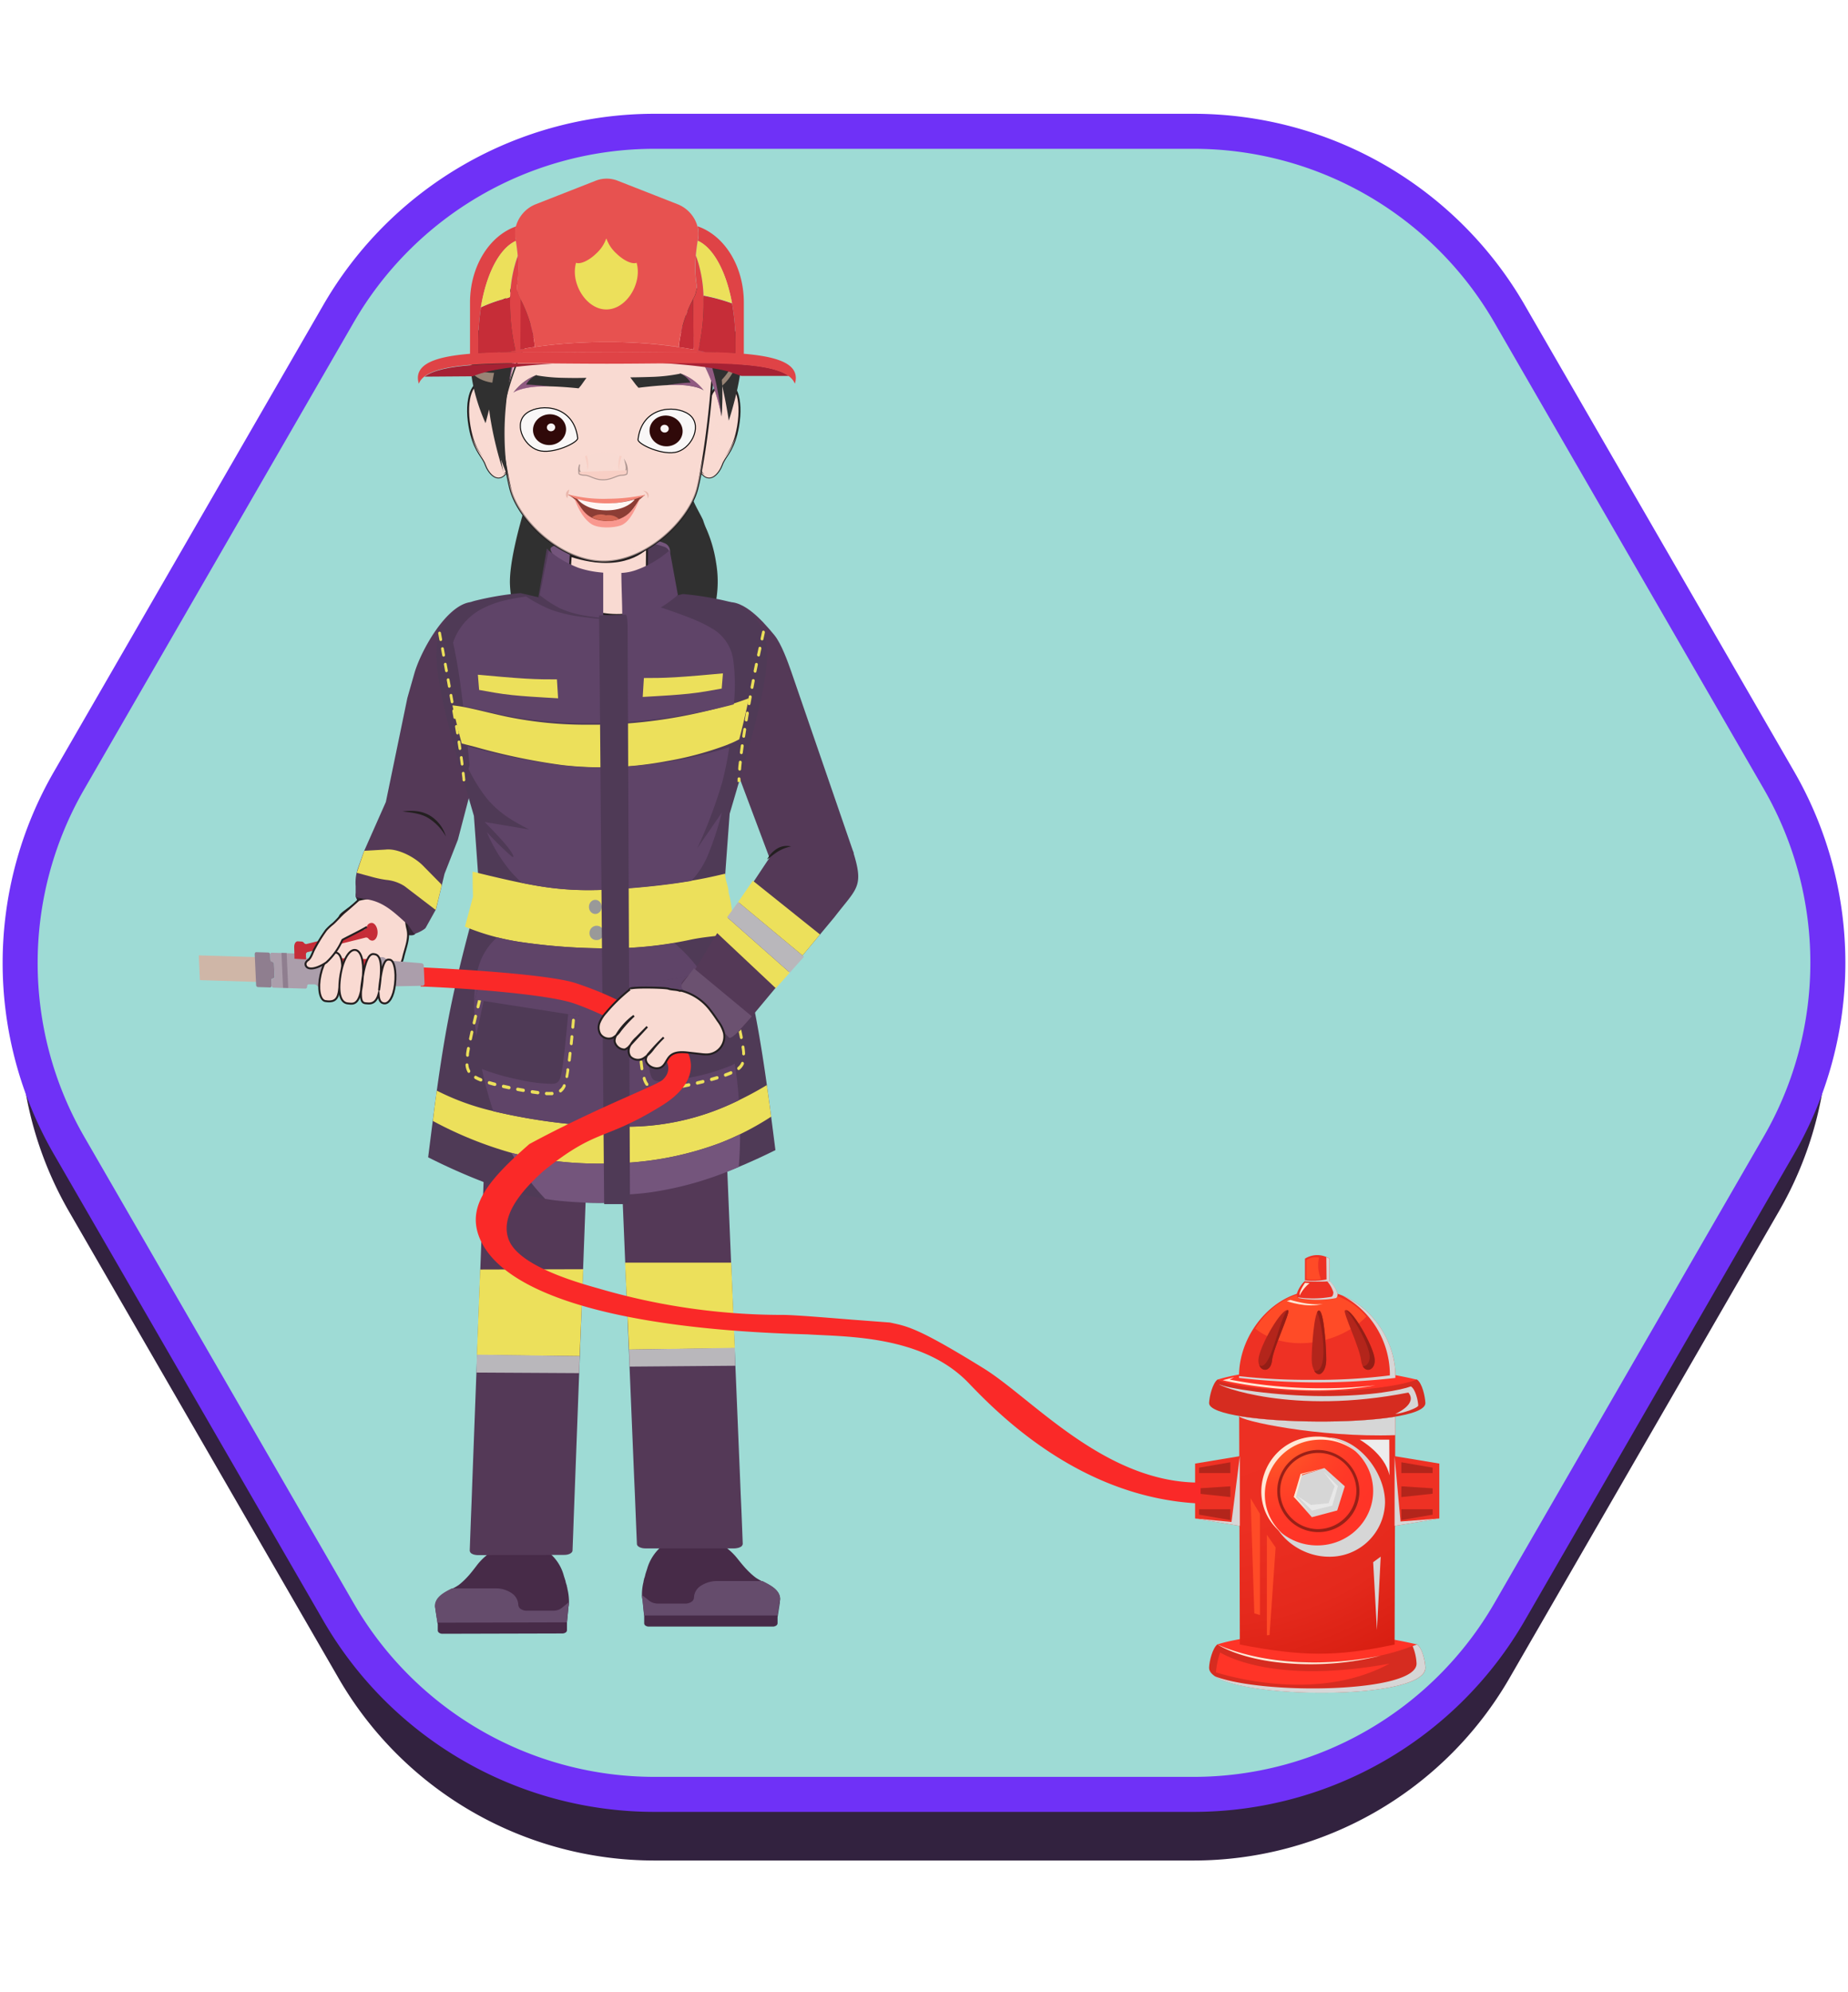 <svg xmlns="http://www.w3.org/2000/svg" xmlns:xlink="http://www.w3.org/1999/xlink" width="475" height="512" viewBox="0 0 475 512">
  <defs>
    <style>
      .cls-1 {
        isolation: isolate;
      }

      .cls-2 {
        fill: #32223f;
      }

      .cls-3 {
        fill: #9edbd5;
        stroke: #6f31f7;
        stroke-width: 9px;
      }

      .cls-10, .cls-26, .cls-3, .cls-32 {
        stroke-miterlimit: 10;
      }

      .cls-4 {
        fill: #472b48;
      }

      .cls-5 {
        fill: #654c6c;
      }

      .cls-6 {
        fill: #543957;
      }

      .cls-14, .cls-7 {
        fill: #ece05b;
      }

      .cls-8 {
        fill: #b9b7bb;
      }

      .cls-9 {
        fill: #362538;
      }

      .cls-10, .cls-21, .cls-22 {
        fill: #f9dad2;
      }

      .cls-10, .cls-26 {
        stroke: #231f20;
      }

      .cls-10 {
        stroke-width: 0.5px;
      }

      .cls-11, .cls-12 {
        fill: #303030;
      }

      .cls-12, .cls-23 {
        mix-blend-mode: soft-light;
      }

      .cls-13, .cls-19 {
        fill: #4f3a56;
      }

      .cls-13, .cls-14, .cls-15, .cls-16, .cls-18 {
        fill-rule: evenodd;
      }

      .cls-15 {
        fill: #74557c;
      }

      .cls-16, .cls-20 {
        fill: #5f4468;
      }

      .cls-17, .cls-18 {
        fill: #999;
      }

      .cls-21, .cls-24, .cls-25, .cls-26, .cls-27, .cls-43, .cls-51, .cls-53 {
        mix-blend-mode: multiply;
      }

      .cls-21, .cls-24, .cls-25, .cls-26, .cls-27 {
        opacity: 0.6;
      }

      .cls-23 {
        fill: #ffd9bb;
        opacity: 0.5;
      }

      .cls-24 {
        fill: #d177b8;
      }

      .cls-26, .cls-27 {
        fill: #f4baae;
      }

      .cls-26, .cls-32 {
        stroke-width: 0.25px;
      }

      .cls-28 {
        fill: #df4346;
      }

      .cls-29 {
        fill: #c62d38;
      }

      .cls-30 {
        fill: #e75250;
      }

      .cls-31 {
        fill: #a62134;
      }

      .cls-32 {
        fill: #f9f7f7;
        stroke: #000;
      }

      .cls-33 {
        fill: #300909;
      }

      .cls-34 {
        fill: #f9f4f4;
      }

      .cls-35 {
        fill: #8c3d35;
      }

      .cls-36 {
        fill: #f9988f;
      }

      .cls-37 {
        fill: #f58778;
      }

      .cls-38 {
        fill: #fff7f4;
      }

      .cls-39 {
        fill: #d26653;
      }

      .cls-40 {
        fill: #eab8ad;
      }

      .cls-41 {
        fill: #ff3427;
      }

      .cls-42 {
        fill: #d62c20;
      }

      .cls-43 {
        fill: #d6d6d6;
      }

      .cls-44 {
        fill: url(#radial-gradient);
      }

      .cls-45 {
        fill: #ee3124;
      }

      .cls-46 {
        fill: url(#radial-gradient-2);
      }

      .cls-47 {
        fill: #ffe8d6;
        mix-blend-mode: screen;
      }

      .cls-48 {
        fill: #ff4b27;
      }

      .cls-49 {
        fill: #b3251b;
      }

      .cls-50 {
        fill: #941e16;
      }

      .cls-51 {
        fill: #ededed;
      }

      .cls-52 {
        fill: #992017;
      }

      .cls-53 {
        fill: #e8e8e8;
      }

      .cls-54 {
        fill: #fa2928;
      }

      .cls-55 {
        fill: #6b5170;
      }

      .cls-56 {
        fill: #231f20;
      }

      .cls-57 {
        fill: none;
      }

      .cls-58 {
        fill: #cfb6a7;
      }

      .cls-59 {
        fill: #8f7e8f;
      }

      .cls-60 {
        fill: #ab9eab;
      }
    </style>
    <radialGradient id="radial-gradient" cx="-475.71" cy="322.32" r="62.17" gradientTransform="translate(1174.68 -227.75) scale(1.82 1.77)" gradientUnits="userSpaceOnUse">
      <stop offset="0" stop-color="#ee3124"/>
      <stop offset="0.46" stop-color="#ec2f22"/>
      <stop offset="0.68" stop-color="#e4291c"/>
      <stop offset="0.85" stop-color="#d71e11"/>
      <stop offset="0.99" stop-color="#c50e01"/>
      <stop offset="1" stop-color="#c40d00"/>
    </radialGradient>
    <radialGradient id="radial-gradient-2" cx="-465.56" cy="336.96" r="16.26" gradientTransform="translate(1174.68 -227.75) scale(1.82 1.77)" gradientUnits="userSpaceOnUse">
      <stop offset="0" stop-color="#ff6726"/>
      <stop offset="0.14" stop-color="#ff5a26"/>
      <stop offset="0.44" stop-color="#ff4527"/>
      <stop offset="0.73" stop-color="#ff3827"/>
      <stop offset="1" stop-color="#ff3427"/>
    </radialGradient>
  </defs>
  <g class="cls-1">
    <g id="Layer_1" data-name="Layer 1">
      <g>
        <g>
          <path class="cls-2" d="M306.76,50.75H168.24A93.78,93.78,0,0,0,87,97.65l-69.26,120a93.79,93.79,0,0,0,0,93.78L87,431.35a93.78,93.78,0,0,0,81.22,46.9H306.76A93.78,93.78,0,0,0,388,431.35l69.26-120a93.79,93.79,0,0,0,0-93.78L388,97.65A93.78,93.78,0,0,0,306.76,50.75Z"/>
          <path class="cls-3" d="M306.76,33.75H168.24A93.78,93.78,0,0,0,87,80.65l-69.26,120a93.79,93.79,0,0,0,0,93.78L87,414.35a93.78,93.78,0,0,0,81.22,46.9H306.76A93.78,93.78,0,0,0,388,414.35l69.26-120a93.79,93.79,0,0,0,0-93.78L388,80.65A93.78,93.78,0,0,0,306.76,33.75Z"/>
        </g>
        <g>
          <g>
            <g id="leg1">
              <g>
                <path class="cls-4" d="M146.25,411.68v0h0a14.33,14.33,0,0,0-.42-3.33s0-.06,0-.1l-.15-.59c0-.11,0-.2-.08-.3a3.37,3.37,0,0,0-.1-.34l-.12-.42,0-.1c-.07-.25-.15-.49-.22-.71s-.07-.23-.11-.33l-.13-.43a11.5,11.5,0,0,0-11-8.53h-.23a15.07,15.07,0,0,0-11.22,6c-.65.86-1.31,1.7-2,2.5a2.73,2.73,0,0,0-.23.25c-.27.29-.54.58-.82.85l-.31.3c-.34.32-.7.63-1.07.92l-.08.07a12,12,0,0,1-1.73,1l-.09.05c-1.8.9-4.29,2.14-4.28,4.5a3.09,3.09,0,0,0,.09.62v0c0,.1,0,.21,0,.31l.51,3.31.06.38v1.55a.76.76,0,0,0,.36.61,1.44,1.44,0,0,0,.85.25l30.83-.08a1.56,1.56,0,0,0,.83-.25.74.74,0,0,0,.34-.6v-1.57l0-.38.39-4h0A8.19,8.19,0,0,0,146.25,411.68Z"/>
                <path class="cls-5" d="M111.78,412.86a3.09,3.09,0,0,0,.09.62l.56,3.64,33.3-.09.39-4a8,8,0,0,0,.12-1.21l-1.86,1.51a3.29,3.29,0,0,1-1,.53,4.09,4.09,0,0,1-1.19.18l-6.8,0a2.68,2.68,0,0,1-1.54-.45,1.41,1.41,0,0,1-.64-1.12,3.72,3.72,0,0,0-1.71-2.95,7.12,7.12,0,0,0-4.13-1.22l-11.24,0-.09.05C114.26,409.26,111.77,410.5,111.78,412.86Z"/>
              </g>
              <path class="cls-6" d="M120.74,398.59a1,1,0,0,0,.59.82,2.42,2.42,0,0,0,.81.27,3.86,3.86,0,0,0,.7.07l22.23-.06c1.14,0,2.06-.5,2.09-1.12l.17-4.48.15-4.24.16-4.25.16-4.24L151.69,278c.06-1.92-1.23-3.73-3.68-5.11a19.49,19.49,0,0,0-9.24-2.19h-.34c-7.22,0-13,3.12-13.15,7.06l-3.9,103.63-.15,4.24-.17,4.25-.16,4.24Z"/>
              <polygon class="cls-7" points="123.42 326.34 122.58 348.3 148.99 348.6 149.91 326.26 123.42 326.34"/>
              <polygon class="cls-8" points="122.58 348.22 122.46 352.82 148.87 352.97 148.99 348.6 122.58 348.22"/>
            </g>
            <path class="cls-9" d="M106.78,240c-.8,1.21-5.1-.22-9.08-2.84s-7-6.39-6.17-7.59,5,.6,9,3.21S107.57,238.77,106.78,240Z"/>
            <g id="leg2">
              <g>
                <path class="cls-4" d="M165,409.92v0h0a13.72,13.72,0,0,1,.41-3.32l0-.1a5.84,5.84,0,0,1,.15-.6c0-.1,0-.2.08-.3s.06-.22.1-.33.08-.29.12-.42l0-.1c.08-.25.16-.49.23-.72s.07-.22.11-.33l.14-.43a11.77,11.77,0,0,1,11.31-8.56H178a15.66,15.66,0,0,1,11.56,5.94c.67.85,1.36,1.69,2.08,2.49l.24.25c.27.29.56.58.85.85l.31.3c.36.32.72.63,1.11.92l.08.07a12.29,12.29,0,0,0,1.78,1l.09.05c1.86.9,4.43,2.14,4.43,4.5a4.41,4.41,0,0,1-.09.62h0a2.91,2.91,0,0,1,0,.31l-.52,3.32-.06.38v1.55a.76.76,0,0,1-.36.61,1.56,1.56,0,0,1-.88.25H166.78a1.51,1.51,0,0,1-.85-.24.73.73,0,0,1-.35-.6v-1.57l0-.38-.41-4h0A8.19,8.19,0,0,1,165,409.92Z"/>
                <path class="cls-5" d="M200.48,411a4.41,4.41,0,0,1-.09.62l-.57,3.64H165.54l-.41-4A6.89,6.89,0,0,1,165,410l1.92,1.51a3.56,3.56,0,0,0,1,.52,4.34,4.34,0,0,0,1.22.18h7a2.77,2.77,0,0,0,1.59-.46,1.37,1.37,0,0,0,.65-1.11,3.71,3.71,0,0,1,1.76-3,7.54,7.54,0,0,1,4.24-1.23H196l.09.05C197.91,407.41,200.48,408.65,200.48,411Z"/>
              </g>
              <path class="cls-6" d="M190.91,396.85a1,1,0,0,1-.62.82,2.46,2.46,0,0,1-.83.27,3.22,3.22,0,0,1-.71.08H165.87c-1.18,0-2.13-.5-2.16-1.12l-.19-4.48-.17-4.24-.17-4.25-.19-4.25L158.7,276.33c-.07-1.92,1.25-3.74,3.77-5.13A20.64,20.64,0,0,1,172,269h.34c7.44,0,13.39,3.08,13.56,7l4.31,103.67.17,4.25.19,4.25.17,4.24Z"/>
              <polygon class="cls-7" points="187.94 324.57 188.87 346.54 161.69 346.92 160.67 324.57 187.94 324.57"/>
              <polygon class="cls-8" points="188.87 346.46 189 351.07 161.81 351.29 161.69 346.92 188.87 346.46"/>
            </g>
            <path class="cls-10" d="M92.08,231.36a15.75,15.75,0,0,1,5.67-.47,10.74,10.74,0,0,1,6.19,3,1.44,1.44,0,0,1,.31.39,1.62,1.62,0,0,1,.08.79,13.12,13.12,0,0,0,.38,3.7c.59,2.32-.41,4.66-1,7a8.77,8.77,0,0,1-.35,1.24c-.44,1.16-2.71,6.54-3.48,7.5-.53.65.35-3.05-.47-3a3.08,3.08,0,0,1-1.2-.16c-2.55-.71-5.38,1.62-7.61.17-.88-.57-2,.27-2-.78,0-.39-1.91.26-1.79-.12.24-.76-4.42-4.28-4.26-5.07.48-2.23.77-2.76,1.1-5,0-.35,3.67-4.63,3.72-5C87.52,234.7,91.94,232.27,92.08,231.36Z"/>
            <path class="cls-6" d="M122.9,195.57c0,.13-.34,1.76-.39,1.89l-4.82,18.4-3.43,8.75-2.18,9.09-2.67,4.8c-.25.43-2.54,1.68-3,1.47l-1.49-2.19c-3.64-3.28-6.5-6.25-11.38-6.7l-2.12-.5,0-2.8a11.18,11.18,0,0,1,.61-4.66l1.45-4.1,5.7-12.87,5.53-26.75,1.82-6.39c1.76-6,8.24-17.46,14.42-18.23Z"/>
            <g>
              <path class="cls-11" d="M185.45,173.11a11.39,11.39,0,0,1-3.17,6,13.4,13.4,0,0,1-1,1,14.71,14.71,0,0,1-2.18,1.62l-8.91-.08h-.7c-11-.09-27.74-.29-30.07-.57a15.61,15.61,0,0,1-1.54-.27,11.54,11.54,0,0,1-1.37-.36c-2.69-.85-5.2-2.48-5.44-5.12-.34-3.6,1.67-6,2.24-10.8s-1.91-7.2-2.23-14.2c-.25-5.6,2.49-15.42,3.6-19.14v0c.28-.92.45-1.46.45-1.46a13.16,13.16,0,0,1,.39-2.27c1.21-1.77,1.24,1.62,2.22,1.85,1.9.46,4.79-.71,8.14-1.13,12.91-1.64,31-5.77,31.88-.85.32,1.76,2.64,5.45,3,6.51h0c.18.58.37,1.08.56,1.56a.08.08,0,0,1,0,0,34.52,34.52,0,0,1,2.73,9.17c1.45,8.4-1.2,13.88-1.68,17.35S186.31,167.64,185.45,173.11Z"/>
              <path class="cls-12" d="M124,209.67l1.23-.58a23.36,23.36,0,0,0,.52,8.48l-2.46,1.13"/>
            </g>
            <path class="cls-6" d="M219.36,220.61c0-1.59-19.3,6-19.85,4.49L182,178.43c-2.83-8-3.64-20.27,3.61-23.28,4.69-1.93,10.05,4,13.41,8.09,1.79,2.16,3.47,6.86,4.36,9.4l16,46.51"/>
            <g>
              <path class="cls-13" d="M187.55,209.17c-.46,6.25-.93,12.5-1.15,15.74s-.22,3.47-.21,3.7c2.84,10.23,5.67,20.47,7.86,31.64s3.72,23.28,5.26,35.39a159.61,159.61,0,0,1-15.68,6.79,85.63,85.63,0,0,1-17,4.14,102.85,102.85,0,0,1-15.3.55q1.38-74.74,2.77-149.5l21.44-4.92a77.48,77.48,0,0,1,11.34,1.84,13.56,13.56,0,0,1,7.46,4.64c2,2.42,3.58,5.94,2.38,14.45S191.54,195.66,187.55,209.17Z"/>
              <path class="cls-13" d="M121.81,209.73c.46,6.34.92,12.68,1.15,16s.22,3.52.21,3.75c-2.84,10.39-5.67,20.77-7.86,32.11s-3.72,23.62-5.26,35.9a156.72,156.72,0,0,0,15.68,6.9,85,85,0,0,0,17,4.2,101.52,101.52,0,0,0,15.3.55q-1.38-75.84-2.77-151.68l-21.45-5a76,76,0,0,0-11.33,1.87A13.52,13.52,0,0,0,115,159c-2,2.46-3.58,6-2.39,14.66S117.81,196,121.81,209.73Z"/>
              <path class="cls-14" d="M121.47,224.06q0,3.21.11,6.42l-2.07,7.72a60.64,60.64,0,0,0,14.08,3.92A154.63,154.63,0,0,0,158,243.77a100.41,100.41,0,0,0,19.36-2.19c5-1.06,8-.82,11.8-2-.89-2.91-1-7.19-1.89-10.11,0-1.7-.91-3.18-.89-4.88-3.56.83-6.17,1.44-11.19,2.19s-11.52,1.43-17.3,1.78a81.17,81.17,0,0,1-16.82-.41C135.15,227.38,128.31,225.72,121.47,224.06Z"/>
              <path class="cls-14" d="M122.16,192a160.28,160.28,0,0,0,22.47,4.68,84.18,84.18,0,0,0,8.89.56H156l-.2-11-2.06.05c-1.27,0-2.53,0-3.8,0a100.63,100.63,0,0,1-19.39-2c-3.23-.67-6.51-1.52-9.44-2.16a40.55,40.55,0,0,0-4.82-.82c.65,3,1.46,6.3,2.38,9.8Z"/>
              <path class="cls-14" d="M155.77,186.26l.19,11a93.42,93.42,0,0,0,15.51-1.63,84.65,84.65,0,0,0,15-4l1.46-.59c.77-.33,1.45-.66,2.08-1,1-3.82,1.83-7.39,2.46-10.55-1.11.42-2.73,1-4.89,1.67-.84.26-1.75.52-2.75.79a129.82,129.82,0,0,1-16.15,3.24A124.8,124.8,0,0,1,155.77,186.26Z"/>
              <path class="cls-14" d="M188.06,283.69a64.33,64.33,0,0,1-25.77,5.91c-1.49,0-3,0-4.63,0l.18,9.45c1.1,0,2.2-.09,3.28-.16A82.86,82.86,0,0,0,185,293.84a72.66,72.66,0,0,0,13.21-6.79c-.36-2.73-.72-5.44-1.1-8.13A87.63,87.63,0,0,1,188.06,283.69Z"/>
              <path class="cls-14" d="M151.67,289.36a148.35,148.35,0,0,1-26.21-4.06,63,63,0,0,1-13.19-4.95c-.36,2.58-.7,5.19-1,7.8a99,99,0,0,0,20.58,8.3,90.73,90.73,0,0,0,19.68,2.63c2.14.07,4.27.06,6.35,0l-.18-9.45C155.72,289.59,153.71,289.5,151.67,289.36Z"/>
              <path class="cls-15" d="M172.19,141.31a2.23,2.23,0,0,0-1.31-1.66,18.23,18.23,0,0,0-5.13-1.27,73.63,73.63,0,0,0-8.69-.8,43.21,43.21,0,0,0-8.68.52,16,16,0,0,0-5,1.71c-.93.54-1.78.74-1.88,1.21s.53,1.23.81,2.07a6.57,6.57,0,0,0,2.21,3,16.11,16.11,0,0,0,6.57,3,30.11,30.11,0,0,0,10,.63,13.59,13.59,0,0,0,6.23-2.5,22.14,22.14,0,0,0,3.11-2.57,8.57,8.57,0,0,0,1.53-1.91A2.09,2.09,0,0,0,172.19,141.31Z"/>
              <path class="cls-13" d="M140.56,141q-1.09,6.21-2.18,12.42a33.43,33.43,0,0,0,6.16,4.68,22.37,22.37,0,0,0,6.32,2c1.82.34,3.13.51,4.44.68q0-6.33.07-12.67a26.41,26.41,0,0,1-6.22-1.4,27.12,27.12,0,0,1-5.58-3.21A28.25,28.25,0,0,1,140.56,141Z"/>
              <path class="cls-13" d="M125.27,253.18c-1.36,6.17-2.73,12.34-3.4,15.88s-.66,4.44,1.47,5.48a52.92,52.92,0,0,0,10,3,40.55,40.55,0,0,0,8.47,1.09c1.76-.05,2.24-.54,2.8-4.37s1.23-11,1.88-18.18Z"/>
              <path class="cls-13" d="M186.05,252.5c1.36,6.17,2.73,12.34,3.4,15.88s.66,4.44-1.47,5.48a52.92,52.92,0,0,1-10,3,40.47,40.47,0,0,1-8.46,1.09c-1.77-.05-2.25-.54-2.81-4.37s-1.23-11-1.88-18.17Z"/>
              <path class="cls-13" d="M164.55,139.25c-2.06-.26-4.55-.51-7.17-.66,2.17,1.34,3.89,2.72,4.56,4.15s.28,3-.59,4.58l.33-.09c2.57-.67,4.33-.88,6.1-1.78a43.14,43.14,0,0,0,4.42-3.09,1,1,0,0,0,0-.17,2.27,2.27,0,0,0-1.55-1.66A25,25,0,0,0,164.55,139.25Z"/>
              <path class="cls-16" d="M154.08,159.09c-1.29-.13-2.68-.27-4.43-.51a36.62,36.62,0,0,1-8-1.85,36.63,36.63,0,0,1-6.42-3.4c-3.59.55-7.18,1.11-10.67,2.83a15.34,15.34,0,0,0-8.1,9c.54,2.54,1.08,5.35,1.59,8.73.34,2.3.67,4.87,1,7.61,3.1.66,6.58,1.55,10,2.25a110.28,110.28,0,0,0,20.54,2.12q2,0,4,0l2.19,0-.49-26.62Z"/>
              <path class="cls-16" d="M144,196.69a174.21,174.21,0,0,1-23.8-4.86c.17,1.6.33,3.21.5,4.83l-.29,1a44,44,0,0,0,4.27,7c3.44,4.42,7.38,6.49,11.32,8.56l-11.43-1.92c2.23,2.29,4.47,4.59,5.9,6.4s2,3.12,1,2.4a80.72,80.72,0,0,1-6.34-6.21A40.48,40.48,0,0,0,131.26,224a34.63,34.63,0,0,0,2.89,2.94c2.41.5,4.75.91,7,1.22a73.36,73.36,0,0,0,11.68.63c1.23,0,2.48-.07,3.76-.14L156,197.27h-2.61A91.47,91.47,0,0,1,144,196.69Z"/>
              <path class="cls-16" d="M156,197.27l.57,31.42,1.37-.08c5.79-.35,12.29-1,17.31-1.78l2.41-.38a21.67,21.67,0,0,0,4.27-6.57,80.79,80.79,0,0,0,3.61-11l-6.3,9.14a121.55,121.55,0,0,0,6.37-16.86,81,81,0,0,0,1.84-9.1,104,104,0,0,1-14.53,3.54A107.82,107.82,0,0,1,156,197.27Z"/>
              <path class="cls-16" d="M155.77,185.83c4.75-.14,9.49-.51,14.09-1.1a148.65,148.65,0,0,0,17.62-3.37l1.13-.3a46.63,46.63,0,0,0-.2-11.77,11,11,0,0,0-5.69-7.9c-3.29-2-8.21-3.67-13.12-5.35a22.37,22.37,0,0,1-2.2.94,35,35,0,0,1-7.82,1.62c-1.7.19-3,.29-4.29.38v.23Z"/>
              <g id="neck">
                <path class="cls-10" d="M145.93,154.53s9.46,6.22,20.22,2.21l.16-16s-5.67,6.67-19.62,2.14Z"/>
              </g>
              <path class="cls-16" d="M172.14,141.44l2.1,11.49a30.33,30.33,0,0,1-5.93,4.08,21.23,21.23,0,0,1-6.08,1.62c-1.75.25-1,.36-2.28.47,0-3.88-.22-7.95-.24-11.83a12.77,12.77,0,0,0,4.17-.88,25.15,25.15,0,0,0,5.37-2.75A24.49,24.49,0,0,0,172.14,141.44Z"/>
              <path class="cls-16" d="M150.45,158.26c1.42.24,2.55.39,3.6.51l1,.12V157l0-7.4,0-2.39L154,147.1a25.85,25.85,0,0,1-5.31-1.14,29.15,29.15,0,0,1-5.76-3c-.8-.52-1.4-.95-1.92-1.35l-.45,2.28-1.73,8.53-.11.54a29,29,0,0,0,5.22,3.41A25.21,25.21,0,0,0,150.45,158.26Z"/>
              <path class="cls-16" d="M152.51,243.74a151.94,151.94,0,0,1-18.92-1.62c-2.23-.35-4.13-.75-5.81-1.17A16,16,0,0,0,123,248.5c-1.36,4.58-1.4,10.95-.59,17.68.52-2.5,1.19-5.6,1.91-8.87l-2.24-.35c.28-1.26.56-2.52.95-3.71a32.11,32.11,0,0,1,1.41-3.41l24.49,4.3a21.18,21.18,0,0,1,.28,3.27,31.66,31.66,0,0,1-.38,3.73l-2.79-.44c-.51,5.49-1,10.53-1.46,13.53-.56,3.83-1,4.32-2.8,4.37a40.55,40.55,0,0,1-8.47-1.09,58.39,58.39,0,0,1-9.46-2.72c.35,1.6.72,3.19,1.13,4.75.55,2.09,1.15,4.13,1.82,6.11a151.9,151.9,0,0,0,24.83,3.71c2,.14,4.05.23,6,.26l-.83-45.84C155.42,243.79,154,243.78,152.51,243.74Z"/>
              <path class="cls-16" d="M156.83,243.78l.83,45.84c1.59,0,3.14,0,4.63,0a64.33,64.33,0,0,0,25.77-5.91l1.86-.87c-.23-3.3-.59-6.46-1.07-9.46a6.72,6.72,0,0,1-.87.5,52.92,52.92,0,0,1-10,3,40.47,40.47,0,0,1-8.46,1.09c-1.77-.05-2.25-.54-2.81-4.37-.45-3-.94-8-1.46-13.53l-2.79.44a31.66,31.66,0,0,1-.38-3.73,22.62,22.62,0,0,1,.28-3.27l18.14-3.18a41,41,0,0,0-7.18-7.92A99.29,99.29,0,0,1,158,243.77Z"/>
              <path class="cls-15" d="M151.49,299.08a90.73,90.73,0,0,1-19.68-2.63l-.32-.08a55.58,55.58,0,0,0,8.38,11.52l.26.28c.88.15,1.74.28,2.59.39a101.52,101.52,0,0,0,15.3.55l0-2-.14-8.08C155.76,299.14,153.63,299.15,151.49,299.08Z"/>
              <path class="cls-15" d="M157.84,299.07l.14,8.08a75.39,75.39,0,0,0,8.66-.58,85.63,85.63,0,0,0,17-4.14c2.14-.75,4.21-1.58,6.24-2.45.23-2.75.34-5.58.35-8.41-1.59.77-3.33,1.54-5.22,2.27a82.86,82.86,0,0,1-23.88,5.07C160,299,158.94,299,157.84,299.07Z"/>
              <path class="cls-14" d="M123.15,177.35c2.69.49,5.39,1,8.46,1.32s6.52.52,8.55.64l3.29.19-.3-4.86c-2.36,0-4.73,0-8.11-.2s-7.8-.6-12.21-1C122.94,174.74,123.05,176.05,123.15,177.35Z"/>
              <path class="cls-14" d="M185.5,177c-2.7.49-5.39,1-8.46,1.32s-6.52.53-8.56.64l-3.28.19.3-4.86c2.36,0,4.73,0,8.11-.2s7.8-.6,12.21-1C185.71,174.41,185.6,175.71,185.5,177Z"/>
              <path class="cls-7" d="M190.32,201l-.74,0c0-.26,0-.51,0-.78a.4.4,0,0,1,.39-.41.4.4,0,0,1,.36.43C190.33,200.51,190.33,200.76,190.32,201Zm-.23-2.92h0a.4.4,0,0,1-.34-.46c0-.54.09-1.1.16-1.71a.38.38,0,0,1,.41-.37.42.42,0,0,1,.33.47c-.07.61-.12,1.16-.16,1.69A.38.38,0,0,1,190.09,198.1Zm.46-4.23h-.05a.43.43,0,0,1-.32-.49c.07-.53.15-1.09.23-1.69a.39.39,0,0,1,.43-.35.41.41,0,0,1,.31.49c-.08.59-.16,1.15-.23,1.68A.4.4,0,0,1,190.55,193.87Zm.61-4.21h-.07a.42.42,0,0,1-.3-.49c.08-.55.17-1.11.26-1.69a.38.38,0,0,1,.43-.34.42.42,0,0,1,.3.5c-.09.57-.17,1.13-.26,1.67A.39.39,0,0,1,191.16,189.66Zm.66-4.2h-.07a.42.42,0,0,1-.29-.5c.09-.55.18-1.12.28-1.68a.38.38,0,0,1,.43-.34.43.43,0,0,1,.3.5c-.1.57-.19,1.13-.28,1.68A.39.39,0,0,1,191.82,185.46Zm.72-4.19h-.08a.43.43,0,0,1-.29-.51l.3-1.67a.37.37,0,0,1,.44-.33.43.43,0,0,1,.29.5l-.3,1.67A.38.38,0,0,1,192.54,181.27Zm.76-4.18h-.08a.44.44,0,0,1-.29-.51c.11-.57.22-1.12.32-1.67a.38.38,0,0,1,.45-.32.42.42,0,0,1,.28.51c-.11.54-.21,1.1-.32,1.66A.39.39,0,0,1,193.3,177.09Zm.81-4.17H194a.43.43,0,0,1-.28-.51c.11-.56.23-1.12.34-1.67a.37.37,0,0,1,.45-.31.42.42,0,0,1,.27.51c-.11.55-.22,1.1-.34,1.66A.38.38,0,0,1,194.11,172.92Zm.86-4.15h-.08a.44.44,0,0,1-.28-.52l.36-1.66a.37.37,0,0,1,.45-.31.44.44,0,0,1,.27.52c-.12.55-.24,1.1-.35,1.65A.4.4,0,0,1,195,168.77Zm.9-4.14h-.09a.44.44,0,0,1-.27-.52l.36-1.66a.37.37,0,0,1,.45-.31.44.44,0,0,1,.27.52l-.36,1.66A.38.38,0,0,1,195.87,164.63Z"/>
              <path class="cls-7" d="M119.24,200.85a.38.38,0,0,1-.36-.36c0-.53-.11-1.06-.17-1.62a.4.4,0,0,1,.31-.46.37.37,0,0,1,.4.36c.06.56.12,1.09.17,1.63a.4.4,0,0,1-.31.45Zm-.46-4.06a.37.37,0,0,1-.35-.35l-.22-1.62a.4.4,0,0,1,.3-.46.36.36,0,0,1,.41.34q.12.86.21,1.62a.4.4,0,0,1-.3.47Zm-.56-4a.38.38,0,0,1-.35-.35l-.25-1.61a.41.41,0,0,1,.29-.47.37.37,0,0,1,.42.33c.09.57.17,1.1.24,1.62a.4.4,0,0,1-.29.47Zm-.63-4a.36.36,0,0,1-.35-.33c-.09-.52-.18-1-.27-1.61a.41.41,0,0,1,.28-.48.37.37,0,0,1,.42.33c.09.55.18,1.09.27,1.61a.41.41,0,0,1-.29.48Zm-.68-4a.37.37,0,0,1-.35-.33c-.09-.52-.19-1.06-.28-1.61a.4.4,0,0,1,.28-.48.37.37,0,0,1,.42.32c.09.55.19,1.09.28,1.61a.41.41,0,0,1-.28.48Zm-.71-4a.37.37,0,0,1-.35-.33l-.29-1.6a.43.43,0,0,1,.28-.49.36.36,0,0,1,.42.32l.29,1.61a.4.4,0,0,1-.28.48Zm-.72-4a.39.39,0,0,1-.35-.33l-.29-1.61a.41.41,0,0,1,.28-.48.36.36,0,0,1,.42.32l.29,1.6a.42.42,0,0,1-.28.49Zm-.73-4a.38.38,0,0,1-.35-.32l-.29-1.61a.4.4,0,0,1,.28-.48.35.35,0,0,1,.42.31l.29,1.61a.4.4,0,0,1-.27.48Zm-.73-4a.37.37,0,0,1-.35-.32l-.29-1.61a.39.39,0,0,1,.27-.48.36.36,0,0,1,.43.31l.29,1.61a.4.4,0,0,1-.28.48Zm-.74-4a.38.38,0,0,1-.35-.33l-.29-1.6a.42.42,0,0,1,.27-.49.37.37,0,0,1,.43.32l.29,1.6a.41.41,0,0,1-.27.49Z"/>
              <path class="cls-7" d="M141.17,281.52c-.24,0-.48,0-.74,0a.43.43,0,0,1,0-.85,9.89,9.89,0,0,0,1.45,0,.39.39,0,0,1,.39.4.4.4,0,0,1-.34.45C141.71,281.51,141.45,281.52,141.17,281.52Zm-2.95-.23h0l-1.49-.21a.42.42,0,0,1-.32-.48.39.39,0,0,1,.42-.37l1.47.22a.41.41,0,0,1,.33.47A.39.39,0,0,1,138.22,281.29Zm5.84-.47a.37.37,0,0,1-.31-.19.48.48,0,0,1,.11-.6,2.74,2.74,0,0,0,.84-1.11.35.35,0,0,1,.5-.18.45.45,0,0,1,.16.58,3.53,3.53,0,0,1-1.09,1.43A.35.35,0,0,1,144.06,280.82Zm-9.53-.12h-.06l-1.47-.27a.42.42,0,0,1-.31-.49.38.38,0,0,1,.43-.35l1.47.26a.43.43,0,0,1,.31.49A.4.4,0,0,1,134.53,280.7Zm-3.68-.7h-.06l-1.47-.32a.42.42,0,0,1-.3-.5.39.39,0,0,1,.44-.34l1.46.32a.43.43,0,0,1,.3.5A.39.39,0,0,1,130.85,280Zm-3.65-.85-.08,0c-.51-.13-1-.27-1.46-.41a.43.43,0,0,1-.27-.52.38.38,0,0,1,.46-.3c.45.13.93.27,1.44.4a.45.45,0,0,1,.28.51A.4.4,0,0,1,127.2,279.15ZM123.61,278a.25.25,0,0,1-.12,0l-.75-.32c-.24-.12-.46-.23-.67-.35a.46.46,0,0,1-.17-.57.35.35,0,0,1,.5-.19l.62.32.72.3a.47.47,0,0,1,.23.55A.39.39,0,0,1,123.61,278Zm22.11-.88h-.08a.42.42,0,0,1-.28-.5c.08-.4.15-.84.23-1.34l0-.32a.37.37,0,0,1,.42-.35.42.42,0,0,1,.31.49l-.05.33c-.08.51-.15,1-.23,1.37A.38.38,0,0,1,145.72,277.12Zm-25.21-1.33a.37.37,0,0,1-.31-.19,4.32,4.32,0,0,1-.54-1.8.41.41,0,0,1,.34-.46.38.38,0,0,1,.4.38,3.25,3.25,0,0,0,.42,1.4.49.49,0,0,1-.11.6A.37.37,0,0,1,120.51,275.79Zm25.83-2.88h-.06a.42.42,0,0,1-.31-.48c.06-.54.12-1.1.19-1.69a.38.38,0,0,1,.41-.37.42.42,0,0,1,.33.48c-.07.58-.13,1.15-.2,1.7A.38.38,0,0,1,146.34,272.91Zm-26.17-1.27h-.06a.41.41,0,0,1-.3-.49c0-.11,0-.22,0-.34.06-.42.13-.88.22-1.35a.37.37,0,0,1,.44-.33.42.42,0,0,1,.29.5c-.08.47-.16.91-.22,1.33,0,.11,0,.22,0,.33A.4.4,0,0,1,120.17,271.64Zm26.62-3h0a.41.41,0,0,1-.33-.47c.06-.55.11-1.12.17-1.69a.38.38,0,0,1,.41-.38.41.41,0,0,1,.33.47c-.06.57-.11,1.14-.17,1.7A.39.39,0,0,1,146.79,268.68Zm-25.85-1.22h-.09a.45.45,0,0,1-.28-.52c.12-.53.24-1.09.36-1.66a.38.38,0,0,1,.46-.31.42.42,0,0,1,.26.52c-.12.57-.24,1.12-.35,1.65A.39.39,0,0,1,120.94,267.46Zm26.25-3h0a.41.41,0,0,1-.33-.47l.16-1.7a.39.39,0,0,1,.41-.38.43.43,0,0,1,.33.47l-.16,1.7A.39.39,0,0,1,147.19,264.43Zm-25.33-1.1-.1,0a.43.43,0,0,1-.26-.52l.39-1.65a.37.37,0,0,1,.46-.3.44.44,0,0,1,.26.52c-.14.56-.26,1.11-.39,1.65A.4.4,0,0,1,121.86,263.33Zm1-4.12-.1,0a.44.44,0,0,1-.26-.52l.4-1.65a.37.37,0,0,1,.46-.3.45.45,0,0,1,.26.53l-.4,1.64A.4.4,0,0,1,122.84,259.21Z"/>
              <path class="cls-7" d="M169.68,280.31h0a9.74,9.74,0,0,1-1.54-.13.41.41,0,0,1-.31-.49.37.37,0,0,1,.42-.35,8.57,8.57,0,0,0,1.43.11.43.43,0,0,1,0,.86Zm2.23-.14a.39.39,0,0,1-.37-.38.41.41,0,0,1,.34-.47c.45-.05.94-.11,1.46-.19a.38.38,0,0,1,.42.37.42.42,0,0,1-.32.48c-.53.08-1,.14-1.49.19Zm3.69-.57a.4.4,0,0,1-.37-.36.43.43,0,0,1,.31-.49l1.46-.3a.38.38,0,0,1,.43.35.41.41,0,0,1-.3.49l-1.47.3Zm-9.37-.5A.35.35,0,0,1,166,279a4.91,4.91,0,0,1-.78-1.64.45.45,0,0,1,.23-.54.36.36,0,0,1,.48.27,4,4,0,0,0,.62,1.34.47.47,0,0,1,0,.61A.34.34,0,0,1,166.23,279.1Zm13-.29a.38.38,0,0,1-.36-.34.42.42,0,0,1,.29-.5l1.45-.35a.37.37,0,0,1,.44.32.42.42,0,0,1-.28.51l-1.46.35Zm3.64-.92a.38.38,0,0,1-.36-.33.42.42,0,0,1,.27-.51l1.44-.42a.37.37,0,0,1,.45.3.43.43,0,0,1-.26.53l-1.45.42Zm3.59-1.13a.37.37,0,0,1-.35-.3.42.42,0,0,1,.24-.53c.51-.19,1-.37,1.39-.55a.35.35,0,0,1,.48.24.47.47,0,0,1-.22.56c-.42.18-.9.37-1.43.56A.2.2,0,0,1,186.49,276.76ZM165,275.12a.4.4,0,0,1-.37-.36v-.07c-.07-.48-.14-1-.21-1.64a.42.42,0,0,1,.33-.47.38.38,0,0,1,.41.37c.07.59.13,1.13.2,1.61v.06a.43.43,0,0,1-.31.49Zm24.86-.06a.36.36,0,0,1-.3-.17.47.47,0,0,1,.09-.6,2.93,2.93,0,0,0,.86-1.1.35.35,0,0,1,.5-.19.46.46,0,0,1,.17.57,3.79,3.79,0,0,1-1.1,1.41A.32.32,0,0,1,189.89,275.06Zm1.28-3.76a.4.4,0,0,1-.37-.4v-.18c0-.43-.08-.93-.16-1.48a.43.43,0,0,1,.31-.49.39.39,0,0,1,.42.36c.08.57.14,1.09.17,1.55l0,.18a.43.43,0,0,1-.35.46Zm-26.6-.42a.39.39,0,0,1-.37-.38c0-.55-.09-1.12-.14-1.71a.41.41,0,0,1,.34-.46.39.39,0,0,1,.4.39c0,.58.1,1.14.14,1.69a.41.41,0,0,1-.33.47Zm26-3.79a.38.38,0,0,1-.36-.34c-.11-.55-.22-1.1-.34-1.65a.44.44,0,0,1,.27-.52.38.38,0,0,1,.45.32c.12.55.24,1.11.34,1.67a.43.43,0,0,1-.28.51Zm-26.33-.46a.4.4,0,0,1-.37-.39q-.06-.84-.12-1.71a.42.42,0,0,1,.35-.46.4.4,0,0,1,.4.4c0,.57.07,1.14.11,1.7a.41.41,0,0,1-.34.46Zm25.44-3.69a.37.37,0,0,1-.36-.32l-.38-1.65a.43.43,0,0,1,.26-.52.38.38,0,0,1,.46.31l.38,1.65a.44.44,0,0,1-.27.52ZM164,262.37a.39.39,0,0,1-.37-.39l-.11-1.71a.42.42,0,0,1,.34-.46.4.4,0,0,1,.4.4l.11,1.7a.42.42,0,0,1-.34.46Zm24.77-3.56a.37.37,0,0,1-.36-.31c-.14-.63-.26-1.15-.37-1.66a.43.43,0,0,1,.26-.52.38.38,0,0,1,.46.31l.37,1.65a.44.44,0,0,1-.27.52Z"/>
              <path class="cls-16" d="M124.48,249.84a32.11,32.11,0,0,0-1.41,3.41c-.39,1.19-.67,2.45-.95,3.71l26.75,4.18a31.66,31.66,0,0,0,.38-3.73,21.18,21.18,0,0,0-.28-3.27Z"/>
              <path class="cls-16" d="M186.84,249.17a32.83,32.83,0,0,1,1.41,3.4,36.61,36.61,0,0,1,.95,3.71l-26.75,4.18a31.66,31.66,0,0,1-.38-3.73,22.62,22.62,0,0,1,.28-3.27Z"/>
              <ellipse class="cls-17" cx="153.01" cy="233.12" rx="1.64" ry="1.82"/>
              <path class="cls-18" d="M153.16,241.64a1.84,1.84,0,1,0-1.64-1.82A1.74,1.74,0,0,0,153.16,241.64Z"/>
              <g>
                <path class="cls-19" d="M160.84,158c.39.05.47,2.27.48,3.09l.6,146.37c0,1.13-.43,2.06-1,2.06l-5.63,0L154,158.21Z"/>
                <line class="cls-20" x1="162.02" y1="309.47" x2="161.4" y2="158.37"/>
              </g>
            </g>
            <g>
              <g id="head">
                <g>
                  <g>
                    <path class="cls-10" d="M189.72,109.55c-.14.8-.29,1.52-.46,2.16v0c-1.19,4.59-3,5.67-3.72,7.75-.63,1.79-3.1,5.39-5.54,1.64h0s1.16-15.22,2.09-18c0,0,1.35-4.15,3.78-4.78C189,97.56,190.93,102.47,189.72,109.55Z"/>
                    <path class="cls-21" d="M180.82,111.69s4.89-8.49,7.22-9,1.17,6.65.7,9a16.69,16.69,0,0,1-1.17,3.82,41.43,41.43,0,0,0,.7-5.13c.16-3.29-.71-6.12-1.69-5.85s-2.3,4.41-2.38,4.88.65,1.32.6,3.87-1.06,5.34-1.61,5.31-.32-2.11-.32-4.5-1.56-1.92-2.25-.37Z"/>
                    <path class="cls-21" d="M180.62,113.72s1.26-2.28,2-1.24.21,3.89.79,4.24,1.35-2,1.2-4.09-.85-4-1.85-3.66l-2,2.72Z"/>
                    <path class="cls-22" d="M189.25,111.75c-1.19,4.59-3,5.67-3.72,7.75-.63,1.79-3.1,5.39-5.54,1.64.14.15,1.56,1.52,3,.9s2-2.35,2.64-3.67S187.9,116.16,189.25,111.75Z"/>
                  </g>
                  <g>
                    <path class="cls-10" d="M120.68,109.55c.14.8.29,1.52.46,2.16v0c1.19,4.59,3,5.67,3.72,7.75.63,1.79,3.1,5.39,5.54,1.64h0s-1.16-15.22-2.09-18c0,0-1.35-4.15-3.78-4.78C121.43,97.56,119.46,102.47,120.68,109.55Z"/>
                    <path class="cls-21" d="M129.57,111.69s-4.88-8.49-7.21-9-1.17,6.65-.7,9a16.69,16.69,0,0,0,1.17,3.82,41.43,41.43,0,0,1-.7-5.13c-.17-3.29.71-6.12,1.69-5.85s2.3,4.41,2.38,4.88-.65,1.32-.6,3.87,1.06,5.34,1.61,5.31.32-2.11.32-4.5,1.56-1.92,2.25-.37Z"/>
                    <path class="cls-21" d="M129.78,113.72s-1.26-2.28-2-1.24-.21,3.89-.79,4.24-1.35-2-1.2-4.09.85-4,1.85-3.66l1.94,2.72Z"/>
                    <path class="cls-22" d="M121.15,111.75c1.19,4.59,3,5.67,3.72,7.75.63,1.79,3.1,5.39,5.54,1.64-.14.15-1.56,1.52-3,.9s-2-2.35-2.64-3.67S122.5,116.16,121.15,111.75Z"/>
                  </g>
                  <path class="cls-10" d="M181.08,115.73l-.06.39c-.63,4.09-1.28,7.52-1.82,9.59-2.12,8.08-13,18.63-24,18.63s-21.89-10.55-24-18.63c-.24-.95-.52-2.19-.8-3.65-1-5.11-2.11-12.93-2.77-20.59h0c-.75-8.68-.9-17.15.41-21.2a21.85,21.85,0,0,1,6.53-9.06h0a31.45,31.45,0,0,1,20.64-7.87c14.21,0,24.9,9.9,27.17,16.94C184.41,86.63,182.87,103.85,181.08,115.73Z"/>
                  <path class="cls-21" d="M181,116.12c-.63,4.09-1.28,7.52-1.82,9.59-2.12,8.08-13,18.63-24,18.63s-21.89-10.55-24-18.63c-.24-.95-.52-2.19-.8-3.65l0-.92a25.21,25.21,0,0,0,3.79,10.13c3.36,5.35,12.32,11.78,21,11.78s18.05-7.82,21.19-12.33C179.12,126.77,180.67,118.2,181,116.12Z"/>
                </g>
                <path class="cls-11" d="M187.32,108.13s-.62-4.5-1.87-9.69a72.55,72.55,0,0,1,0,8.73s0-.06,0-.15c-.31-1.81-3.64-20-17.43-27h0l.93-.73-3.11-1.68.45,2.26-2.11-1.27.15,1h-.07l-.07,0a28.8,28.8,0,0,0-18.48,1.26,27.52,27.52,0,0,0-12.72,11s0,0,0,0a31,31,0,0,0-4.21,13.47c-.83,9.74.28,14.76.66,16.14a94.51,94.51,0,0,1-3.26-13.1v0c-.18-1-.33-2.06-.46-3.11l-.91,3.52s-5.09-10.57-3.62-19.47,20.76-23.84,35.45-23.84S187.28,80.49,190,87.17C192.39,93,187.32,108.13,187.32,108.13Z"/>
                <path class="cls-23" d="M185.61,99.14s5.12-3.82,4.4-12l-.64-1.3a14.08,14.08,0,0,1-4.07,12Z"/>
                <path class="cls-23" d="M184.25,92.51s2.28-6.89,1.05-12.28l-4.6-4.11a18.2,18.2,0,0,1-.41,10.1A45.61,45.61,0,0,1,184.25,92.51Z"/>
                <path class="cls-23" d="M173.89,71.15A31.11,31.11,0,0,1,177,83.1l-.54-.43S176,75.4,172.3,70.2Z"/>
                <path class="cls-23" d="M141.6,80.62s1-8.3,7.16-14l-1.31.4s-4.89,4.75-6.22,14Z"/>
                <path class="cls-23" d="M140.09,70.2s-2,4.45-.83,12.56L138,84.32s-3.07-5.67-2.42-11.43Z"/>
                <path class="cls-23" d="M124.75,82.38s-.36,7.27,7.91,7.85V91s-8.24,1.49-9.33-6.64Z"/>
                <path class="cls-23" d="M120.87,92.51s-.13,4.37,9.23,3.11L129,98.43s-5.11.63-8.14-3Z"/>
                <path class="cls-11" d="M163.54,78.82h-.07c-1.19-.21-15.22-8.19-27,3.9-3.31,3.41-4.93,12.59-5.87,17.48-.08.33-.13.64-.18,1l-.15.88-.12.92a1,1,0,0,0,0,.17v0a73.41,73.41,0,0,0,.37,19.3,0,0,0,0,1,0,0s0,0,0,0a50.63,50.63,0,0,1-3.9-13.27v0c-3-21.35,11.26-34.81,20.44-36.47A16.65,16.65,0,0,1,163.54,78.82Z"/>
                <path class="cls-24" d="M164.25,79.56h0C163,79.3,147.32,76.23,137,86.69a25.31,25.31,0,0,0-6.48,12.92c.7-3.61,1.26-7.1,1.26-7.1,2.54-6.52,4.76-11.73,11.72-14.36,9.16-3.46,19.18.86,20.65,1.37Z"/>
                <path class="cls-24" d="M185.42,107c-.31-1.81-3.64-20-17.43-27,.5.13,8.48,2.45,12.3,8.14C184,93.63,185.27,105.54,185.42,107Z"/>
                <path class="cls-11" d="M168,80s8.85.47,14,6.74,3.41,20.3,3.41,20.3S186.35,85.87,168,80Z"/>
                <path class="cls-11" d="M157.38,77s-11.68-.86-18.57,6.29-8.89,19.21-8.89,19.21l-.34,2.32s3.06-15.39,9.23-20.52A31.67,31.67,0,0,1,157.38,77Z"/>
              </g>
              <g id="eye_bro" data-name="eye bro">
                <g>
                  <path class="cls-11" d="M163.46,98.93,162,97s2.3,0,6.18-.14a44.14,44.14,0,0,0,6.67-.81l-.2-.14h0a13.37,13.37,0,0,1,6.23,4.46c-.15-.13-1.1-.89-4.66-1.32A30.32,30.32,0,0,0,171.5,99c-3.64.18-7.39.68-7.39.68"/>
                  <path class="cls-24" d="M180.91,100.36c-.15-.13-1.1-.89-4.66-1.32A30.32,30.32,0,0,0,171.5,99a54.37,54.37,0,0,1,6-.66,5.78,5.78,0,0,0-2.86-2.41A13.37,13.37,0,0,1,180.91,100.36Z"/>
                </g>
                <g>
                  <path class="cls-11" d="M149.32,99.12l1.42-2s-2.3.1-6.18,0a43.78,43.78,0,0,1-6.68-.64l.19-.15,0,0a13.28,13.28,0,0,0-6.12,4.61c.15-.14,1.08-.92,4.63-1.44a30.19,30.19,0,0,1,4.75-.18c3.64.09,7.4.5,7.4.5"/>
                  <path class="cls-24" d="M131.91,101c.15-.14,1.08-.92,4.63-1.44a30.19,30.19,0,0,1,4.75-.18,57.36,57.36,0,0,0-6.06-.52,5.63,5.63,0,0,1,2.8-2.47A13.28,13.28,0,0,0,131.91,101Z"/>
                </g>
              </g>
              <g id="nose" class="cls-25">
                <path class="cls-21" d="M161.16,121.79s-.11.33-1.42.38-2.53,1.17-4.74,1.17-3.33-1.12-4.64-1.17-1.53-.38-1.53-.38a4.27,4.27,0,0,1,.17-2.37h0a0,0,0,0,1,0,0,7,7,0,0,1,1.2-2.1,10.87,10.87,0,0,1,9.57,0,6.94,6.94,0,0,1,.92,1.41h0A4.64,4.64,0,0,1,161.16,121.79Z"/>
                <path class="cls-22" d="M158.2,122.58a2.63,2.63,0,0,1,2.25-.48Z"/>
                <path class="cls-22" d="M149.69,122.11a3,3,0,0,1,2.54.62Z"/>
                <path class="cls-26" d="M160.84,120.9c.36-.5-.1-2-.14-2.18a4.64,4.64,0,0,1,.46,3.07s-.11.33-1.42.38-2.53,1.17-4.74,1.17-3.33-1.12-4.64-1.17-1.53-.38-1.53-.38a4.27,4.27,0,0,1,.17-2.37c-.05.21-.32,1.54.2,1.86"/>
                <path class="cls-27" d="M159.78,117.3a12.74,12.74,0,0,0-.63,3.73,6.84,6.84,0,0,1,.17-3.93Z"/>
                <path class="cls-27" d="M150.33,117.3A12.74,12.74,0,0,1,151,121a6.84,6.84,0,0,0-.17-3.93Z"/>
                <path class="cls-22" d="M157.63,120.68c-.47-.26.35-1,.58-1s.34.52.22.84S157.82,120.79,157.63,120.68Z"/>
              </g>
              <g id="helmet">
                <g>
                  <path class="cls-28" d="M191.19,91V77.76c0-9.36-5-17.24-11.89-19.59a7.65,7.65,0,0,1,.13,3.27c0,.16-.05.32-.08.47,4,1.79,7.32,7.93,8.81,16.06a54.14,54.14,0,0,1,.87,9.8v3c-8.46-.49-19.73-.19-32.13-.17H156c-12.77,0-24.38-.32-33.06.18v-3a56.07,56.07,0,0,1,.69-8.8c1.39-8.62,4.79-15.19,9-17.06,0-.15-.06-.31-.08-.46a7.64,7.64,0,0,1,.13-3.27c-6.84,2.36-11.87,10.23-11.87,19.59V91l35,1.75v0h.35v0Z"/>
                  <path class="cls-29" d="M179.46,90.1c.59.13,1.17.25,1.73.39v.05c-7.1-.09-15.41.07-24.29.09,12.4,0,23.67-.32,32.13.17v-3a54.14,54.14,0,0,0-.87-9.8,48.31,48.31,0,0,0-7.34-2A53.06,53.06,0,0,1,179.46,90.1Z"/>
                  <path class="cls-29" d="M156.77,90.63h0Z"/>
                  <path class="cls-29" d="M178.15,76.93a33.81,33.81,0,0,0-3.68,12.23h-.07A127.53,127.53,0,0,0,156,87.93h0a121.76,121.76,0,0,1,22.29,1.93Z"/>
                  <path class="cls-29" d="M137.55,89.17c1.43-.21,2.9-.39,4.4-.55-1.5.16-3,.34-4.4.55h-.07a33.81,33.81,0,0,0-3.68-12.23l-.12,12.88C134.94,89.58,136.23,89.36,137.55,89.17Z"/>
                  <path class="cls-29" d="M133.68,90.53h-.39l-2.79,0v0c.64-.15,1.3-.3,2-.44a53.51,53.51,0,0,1-1.37-13.63,36.59,36.59,0,0,0-7.5,2.55,56.07,56.07,0,0,0-.69,8.8v3c8.68-.5,20.29-.18,33.06-.18C147.94,90.63,140.36,90.5,133.68,90.53Z"/>
                  <path class="cls-7" d="M133.07,65.69c-.12-1.3-.29-2.58-.48-3.77-4.19,1.87-7.59,8.44-9,17.06a36.59,36.59,0,0,1,7.5-2.55A34,34,0,0,1,133.07,65.69Z"/>
                  <path class="cls-7" d="M180.82,75.93a48.31,48.31,0,0,1,7.34,2c-1.49-8.13-4.78-14.27-8.81-16.06-.19,1.19-.36,2.47-.48,3.77A33.64,33.64,0,0,1,180.82,75.93Z"/>
                  <path class="cls-28" d="M181.19,90.54v-.05c-.56-.14-1.14-.26-1.73-.39a53.06,53.06,0,0,0,1.36-14.17,33.64,33.64,0,0,0-1.95-10.25,29.29,29.29,0,0,0,.13,7.08,6,6,0,0,1-.68,3.85,3.24,3.24,0,0,0-.17.32l.12,12.93A121.76,121.76,0,0,0,156,87.93a133.43,133.43,0,0,0-14,.69c-1.5.16-3,.34-4.4.55s-2.61.41-3.87.65l.12-12.88c-.06-.11-.11-.22-.17-.32a6,6,0,0,1-.69-3.85,29.29,29.29,0,0,0,.13-7.08,34,34,0,0,0-2,10.74,53.51,53.51,0,0,0,1.37,13.63c-.68.14-1.34.29-2,.44v0l2.79,0h.39c6.68,0,14.26.1,22.3.1h.92C165.78,90.61,174.09,90.45,181.19,90.54Z"/>
                  <path class="cls-30" d="M132.51,61.46c0,.15.05.31.08.46.19,1.19.36,2.47.48,3.77a29.29,29.29,0,0,1-.13,7.08,6,6,0,0,0,.69,3.85c.06.1.11.21.17.32a33.81,33.81,0,0,1,3.68,12.23h.07c1.43-.21,2.9-.39,4.4-.55a133.43,133.43,0,0,1,14-.69h0a127.53,127.53,0,0,1,18.42,1.23h.07a33.81,33.81,0,0,1,3.68-12.23,3.24,3.24,0,0,1,.17-.32,6,6,0,0,0,.68-3.85,29.29,29.29,0,0,1-.13-7.08c.12-1.3.29-2.58.48-3.77,0-.15.06-.31.08-.47a7.65,7.65,0,0,0-.13-3.27,8.57,8.57,0,0,0-5.23-5.72l-15.29-6a7.74,7.74,0,0,0-5.63,0l-15.28,6a8.56,8.56,0,0,0-5.23,5.73A7.64,7.64,0,0,0,132.51,61.46Z"/>
                </g>
                <g>
                  <path class="cls-31" d="M121.32,96.73h.34A3.11,3.11,0,0,0,121.32,96.73Z"/>
                  <path class="cls-31" d="M188.05,95.82a.32.32,0,0,0,.09,0c1.45.48,2.13.72,2.38.82l.12,0s-.37,0-.83,0h12.95c-4.44-3.35-16.9-3.46-32.81-3.34,6.81.45,14.3,1.2,18,2.42Z"/>
                  <path class="cls-31" d="M121.32,96.73l.12,0c.25-.09.92-.34,2.38-.82l.09,0,0,0c3.74-1.22,11.24-2,18-2.43-15.87-.11-28.3,0-32.77,3.34Z"/>
                </g>
                <path class="cls-28" d="M204.55,97.16a4.73,4.73,0,0,1-.25,1.47c-1.54-4.09-10.4-5.07-23.11-5.25-1.4,0-2.84,0-4.32,0-6.32,0-13.41.12-20.89.12s-14.55-.11-20.88-.11c-1.59,0-3.11,0-4.6,0-12.56.18-21.31,1.18-22.84,5.24a4.73,4.73,0,0,1-.25-1.47c0-4.2,6-5.79,15.51-6.37,2.32-.13,4.86-.21,7.58-.26,7.41-.09,16.13.08,25.48.08s17.86-.18,25.21-.09c2.82,0,5.45.12,7.84.26C198.58,91.37,204.55,93,204.55,97.16Z"/>
              </g>
              <g id="eyes">
                <path class="cls-32" d="M164,113c-.13,1.15,6.48,4.29,10.16,3.13,3.93-1.25,6.48-7.18,2.82-9.68S164.92,104.61,164,113Z"/>
                <g>
                  <ellipse class="cls-33" cx="171.2" cy="110.78" rx="3.95" ry="4.26" transform="translate(35.38 262.87) rotate(-81.14)"/>
                  <ellipse class="cls-34" cx="170.81" cy="110.19" rx="1" ry="1.07" transform="translate(35.64 261.99) rotate(-81.14)"/>
                </g>
              </g>
              <g id="mouth">
                <path class="cls-35" d="M165.74,127.2c-.08.16-1.31,1.13-1.52,1.44-.95,1.39-3.06,4.82-5.79,5.76a9.09,9.09,0,0,1-6.15-.05c-2.53-1-2.86-3.25-4.38-5.74-.37-.61-2.1-1.55-1.91-1.51a30.44,30.44,0,0,0,10.73,1.82,24.75,24.75,0,0,0,7.68-1.16.22.22,0,0,1,.26.07s1.09-.66,1.08-.63"/>
                <path class="cls-36" d="M164.65,127.92c-.87,1.59-2.38,6.22-5.12,7.16-1.88.64-5.67.82-7.51-.36-2.63-1.71-4-5.56-4.35-6.51,1.65,1.51,2.24,5.31,7.68,5.69,6.55.46,8.32-4.82,9.3-6"/>
                <path class="cls-37" d="M165.72,127.37a27.36,27.36,0,0,1-11.06,2.11c-5.23-.23-7.77-1.84-8.69-2.41.5.88-.19,0,0,0a35.85,35.85,0,0,0,10.44,1.14,47.35,47.35,0,0,0,9.33-1c.11,0-.05.1,0,.17"/>
                <path class="cls-38" d="M148.4,128.26a25.72,25.72,0,0,0,14.76.11s-1.76,2.66-6.83,2.81c-5.79.17-7.93-2.92-7.93-2.92"/>
                <path class="cls-39" d="M155.63,133.85a8.49,8.49,0,0,1-3.47-.87,3.86,3.86,0,0,1,3.47-.56s.05.06.09.05a4,4,0,0,1,3.36.93,6.24,6.24,0,0,1-3.45.45"/>
                <path class="cls-40" d="M146.32,125.85a1.39,1.39,0,0,0-.5,2.21"/>
                <path class="cls-40" d="M165.27,126.11s2.16.19,1.19,2.06a2,2,0,0,0-1.19-2.06"/>
              </g>
              <g id="eyes-2" data-name="eyes">
                <path class="cls-32" d="M148.49,112.62c.14,1.14-6.47,4.3-10.15,3.14-3.93-1.23-6.5-7.15-2.84-9.66S147.51,104.26,148.49,112.62Z"/>
                <g>
                  <ellipse class="cls-33" cx="141.25" cy="110.45" rx="4.26" ry="3.95" transform="translate(-15.51 23.4) rotate(-8.98)"/>
                  <ellipse class="cls-34" cx="141.63" cy="109.86" rx="1.07" ry="1" transform="translate(-15.41 23.45) rotate(-8.98)"/>
                </g>
              </g>
              <path class="cls-7" d="M158.35,65.08a9.32,9.32,0,0,1-2.47-3.73h-.07a9.32,9.32,0,0,1-2.47,3.73c-1.94,1.91-4.15,2.91-5.28,2.47a9,9,0,0,0-.31,2.29c0,4.69,3.63,9.71,8.1,9.71s8.09-5,8.09-9.71a8.56,8.56,0,0,0-.31-2.29C162.5,68,160.29,67,158.35,65.08Z"/>
            </g>
            <g>
              <path class="cls-41" d="M364.21,422.71c0,1.67-11.48,4.6-25.64,4.6s-25.64-2.93-25.64-4.6c2.1-.75,11.48-3,25.64-3A112.18,112.18,0,0,1,364.21,422.71Z"/>
              <path class="cls-42" d="M366.37,428.67c-.05-1.62-.81-5.07-2.16-6-2.79,1.11-11.48,4.6-25.64,4.6s-23.78-3.37-25.64-4.6c-1.27,1-2.1,4.34-2.15,6C310.5,436.79,366.65,437.74,366.37,428.67Z"/>
              <path class="cls-43" d="M364.21,422.71l-1.11.44a13.19,13.19,0,0,1,1,4.42c.24,7.61-39.27,8.16-51.81,3.35,9,6,54.3,5.9,54.05-2.25C366.32,427.05,365.56,423.6,364.21,422.71Z"/>
              <path class="cls-44" d="M318.51,364c.06,19.29.17,58.73.17,58.73,15.86,3.07,24.7,3.22,39.78,0,0,0,.12-39.2.17-58.56C348,365.92,329.11,365.78,318.51,364Z"/>
              <path class="cls-43" d="M356,386.16a14.2,14.2,0,0,1-14.39,14c-7.94,0-15.33-6.27-15.33-14s7-16.64,14.9-16.64S356,378.43,356,386.16Z"/>
              <path class="cls-43" d="M335.19,397.49c11.28,5.08,23.33-5.37,17.93-17.59C355.4,395.92,341,399.18,335.19,397.49Z"/>
              <path class="cls-43" d="M318.51,364c0,1.18,20.37,5.58,40.11,4.91,0-1.67,0-3.26,0-4.74C348,365.92,329.11,365.78,318.51,364Z"/>
              <polygon class="cls-45" points="318.68 392.24 307.18 390.33 307.18 376.22 318.68 374.31 318.68 392.24"/>
              <polygon class="cls-45" points="358.46 392.24 369.96 390.33 369.96 376.22 358.46 374.31 358.46 392.24"/>
              <ellipse class="cls-46" cx="338.57" cy="383.27" rx="14.38" ry="13.99"/>
              <polygon class="cls-43" points="343.71 388.27 337.19 390 332.57 384.77 334.44 379.3 340.43 377.37 345.66 382.06 343.71 388.27"/>
              <path class="cls-47" d="M339.5,370.07a14.55,14.55,0,0,1,9,3.07,14.52,14.52,0,0,0-9.91-3.86c-13.58,0-19.54,16.68-9,24.92C320.22,385.52,326.53,370.07,339.5,370.07Z"/>
              <path class="cls-41" d="M364.21,354.65c0,1.67-11.48,3-25.64,3s-25.64-1.36-25.64-3c2.1-.75,11.48-3,25.64-3A112.18,112.18,0,0,1,364.21,354.65Z"/>
              <path class="cls-42" d="M366.37,360.62c-.07-1.63-.81-5.08-2.16-6-2.79,1.11-11.48,3-25.64,3s-23.78-1.8-25.64-3c-1.27,1-2.08,4.34-2.15,6C310.5,366.7,366.65,367.31,366.37,360.62Z"/>
              <path class="cls-43" d="M362.65,356.38c-2.44.91-10,2.49-22.42,2.49s-25.2-2.05-26.83-3.05c-.42.31,18.46,8.08,48.59,2.14,2.53,3-3.35,5.47-3.36,5.51,2.19-.23,5.93-1.61,5.91-2.19C364.48,360,363.83,357.11,362.65,356.38Z"/>
              <path class="cls-45" d="M338.57,331.74c-11.09,0-20.09,11.08-20.09,21.87v.55a176.06,176.06,0,0,0,40.18,0v-.55C358.66,342.82,349.67,331.74,338.57,331.74Z"/>
              <path class="cls-43" d="M345.1,333.06A23.17,23.17,0,0,1,357.24,353v.55a148.77,148.77,0,0,1-20.09,1.14,158.79,158.79,0,0,1-18.67-.95v.46a176.06,176.06,0,0,0,40.18,0v-.55C358.66,345,353,336.3,345.1,333.06Z"/>
              <path class="cls-48" d="M351.21,338.44a17.73,17.73,0,0,0-13.14-6.36c-6.42,0-12.08,4-15.42,9.45C330.63,347.87,344.06,345.72,351.21,338.44Z"/>
              <path class="cls-45" d="M343.81,332.55c0,.59-.21,1.13-.56,1.19a26.75,26.75,0,0,1-9.36,0c-.34-.06-.59-.6-.55-1.19a7.66,7.66,0,0,1,2-3.22,45.71,45.71,0,0,0,6.41,0A7.76,7.76,0,0,1,343.81,332.55Z"/>
              <path class="cls-45" d="M341.73,329.33v-5.79a5.92,5.92,0,0,0-6.31,0v5.79A44.3,44.3,0,0,0,341.73,329.33Z"/>
              <path class="cls-43" d="M340.91,323.16l.06,5.73a17.21,17.21,0,0,1-5.55.22v.22a44.3,44.3,0,0,0,6.31,0v-5.79C341.44,323.39,341.17,323.27,340.91,323.16Z"/>
              <path class="cls-43" d="M343.81,332.55a7.76,7.76,0,0,0-2-3.22l-.7,0a7.87,7.87,0,0,1,1.61,2.84c0,.59-.21,1.13-.56,1.19a26.66,26.66,0,0,1-8.55.12.53.53,0,0,0,.31.22,26.75,26.75,0,0,0,9.36,0C343.6,333.68,343.85,333.14,343.81,332.55Z"/>
              <g>
                <path class="cls-49" d="M340.91,349.43c0,2.7-1.19,3.83-1.88,3.83s-1.88-1.13-1.88-3.83.58-12.55,1.88-12.55S340.91,346.73,340.91,349.43Z"/>
                <path class="cls-49" d="M353.34,349.48c.19,3.13-3.1,3.78-3.49.18-.37-3.27-4.69-12.2-4.16-12.82C347.17,335.73,353.15,346.12,353.34,349.48Z"/>
                <path class="cls-49" d="M323.46,349.48c-.18,3.13,3.1,3.78,3.5.18.36-3.27,4.69-12.2,4.16-12.82C329.64,335.73,323.66,346.12,323.46,349.48Z"/>
              </g>
              <g>
                <path class="cls-50" d="M339,336.88c-.17,0-.33.17-.47.46,1.18,2,3.35,15.92-.74,15a1.64,1.64,0,0,0,1.21.92c.69,0,1.88-1.13,1.88-3.83S340.33,336.88,339,336.88Z"/>
                <path class="cls-50" d="M353.34,349.48c-.18-3.13-5.38-12.36-7.29-12.71,2.32,2.47,5.89,9.21,6,11.8.1,1.72-.85,2.69-1.79,2.61C351.3,353,353.49,352.06,353.34,349.48Z"/>
                <path class="cls-50" d="M331.12,336.84a.39.39,0,0,0-.23-.07c-2.33,2.89-4.25,15.83-7.21,14.18.71,1.76,3,1.65,3.28-1.29C327.32,346.39,331.65,337.46,331.12,336.84Z"/>
              </g>
              <path class="cls-47" d="M312.93,422.71s4.34,3,13.76,4.38a74.21,74.21,0,0,0,28.2-1.49C328.78,430.78,312.93,422.71,312.93,422.71Z"/>
              <path class="cls-41" d="M357.14,427.65c-27.6,5-40.52-1.13-43.51-2.87a18.86,18.86,0,0,0-1.08,5.11C317.27,431.35,339.3,437.33,357.14,427.65Z"/>
              <polygon class="cls-49" points="308.21 377.27 308.21 378.66 316.25 378.66 316.25 375.88 308.21 377.27"/>
              <polygon class="cls-49" points="308.21 389.35 308.21 387.96 316.25 387.96 316.25 390.74 308.21 389.35"/>
              <polygon class="cls-43" points="316.54 391.23 307.18 390.33 318.68 392.24 318.68 374.31 316.54 391.23"/>
              <polygon class="cls-49" points="308.21 383.97 308.21 382.58 316.25 382.06 316.25 384.83 308.21 383.97"/>
              <polygon class="cls-49" points="368.23 377.27 368.23 378.66 360.19 378.66 360.19 375.88 368.23 377.27"/>
              <polygon class="cls-49" points="368.23 389.35 368.23 387.96 360.19 387.96 360.19 390.74 368.23 389.35"/>
              <polygon class="cls-49" points="368.23 383.97 368.23 382.58 360.19 382.06 360.19 384.83 368.23 383.97"/>
              <polygon class="cls-43" points="359.98 391.11 369.96 390.33 358.46 392.24 358.46 374.31 359.98 391.11"/>
              <path class="cls-47" d="M317.23,354l-2.94.79s19.64,4.82,39.28,1.31a125.63,125.63,0,0,1-37.5-1.48Z"/>
              <polygon class="cls-48" points="321.45 385.14 322.4 414.71 323.85 415.16 323.85 389.16 321.45 385.14"/>
              <polygon class="cls-48" points="325.63 394.52 325.63 420.36 326.31 420.29 327.88 397.78 325.63 394.52"/>
              <path class="cls-47" d="M335.43,329.76s-1.64,2.34-1.38,3.25a9.89,9.89,0,0,1,2.56-3.18Z"/>
              <path class="cls-47" d="M331.69,334.15s5.12,1.6,8.33,1c-3.91,1.21-9.26-.68-9.26-.68Z"/>
              <path class="cls-43" d="M324,365.41s19.84,1.91,33.1-.46v2.44A138.62,138.62,0,0,1,324,365.41Z"/>
              <path class="cls-51" d="M349.5,370.07s6.53,3.62,7.64,9.2l-.05-9.2Z"/>
              <polygon class="cls-43" points="354.89 400.15 352.95 401.57 353.92 418.99 354.89 400.15"/>
              <path class="cls-52" d="M338.57,372.72a10.56,10.56,0,1,0,10.85,10.55A10.72,10.72,0,0,0,338.57,372.72Zm0,20.35a9.8,9.8,0,1,1,10.07-9.8A9.94,9.94,0,0,1,338.57,393.07Z"/>
              <polygon class="cls-53" points="340.17 378.25 343.05 382.06 341.51 386.4 336.94 386.85 333.49 384.54 337.22 388.3 342.43 387.03 343.9 382.01 340.17 378.25"/>
              <polygon class="cls-47" points="333.09 384.83 334.66 379.01 340.43 377.37 334.31 378.86 332.57 384.77 336.96 389.18 333.09 384.83"/>
              <path class="cls-48" d="M335.79,323.9a4.28,4.28,0,0,1,3.24-.63,9.36,9.36,0,0,0,.49,5.53,10.12,10.12,0,0,1-3.73,0Z"/>
            </g>
            <path class="cls-54" d="M252.84,351.75c12.51,7.75,31.23,29.56,55.75,29.35v5.39c-30.53-1.34-51.58-22.58-59.64-31-11.84-12.33-31.55-11.85-41.43-12.49h0c-50.63-1.37-79.15-10.91-84.45-25.27-2.85-7.76,2.29-14.31,13-23.65,8.72-4.71,16.89-8.47,23.08-11.24s10.38-4.53,11.16-5.25c7.55-6.94-16.21-17.43-22.81-19.67-7.3-2.49-30.52-4.07-39.39-4.33v-4.93c.27,0,31.88,1.37,40,4.1,10.78,3.63,16.5,7.29,23.95,12.49,7.14,5,8.21,12.65-1.88,18.91-15.08,9.36-16.49,5.56-30.55,16.9-5.63,5.09-11.12,11.48-8.9,17.52,1.89,5.13,10.91,9.27,23,12.59A167.63,167.63,0,0,0,201.27,338c3.17,0,14.79,1,17.94,1.24l9.53.72C233.15,340.93,235.66,341.12,252.84,351.75Z"/>
            <g>
              <path class="cls-6" d="M214.47,235.77l-24.23,29.11a1,1,0,0,1-.7.4h0a1,1,0,0,1-.8-.26l-13.47-11.91c-.46-.4,1-1.68,1.42-2.16l1.62-1.17,7.24-11.89,2.89-3.77,2.9-3.77h0l2.5-3.91,3.41-5.14c1.65-2.16.94-4,0-6.67l-2.88-7.74,24.84,11.81C222.17,228.07,220.29,228.17,214.47,235.77Z"/>
              <polygon class="cls-7" points="203 250.02 199.41 254.03 184 239.54 186.89 235.77 203 250.02"/>
              <polygon class="cls-8" points="206.66 245.93 203 250.02 186.89 235.77 189.74 231.85 206.66 245.93"/>
              <polygon class="cls-7" points="210.77 240.21 206.28 245.61 189.74 231.85 193.5 226.39 210.77 240.21"/>
              <path class="cls-55" d="M193.25,261.26l-3.17,3.55c-.38.49-2.23,2.32-2.69,1.92l-11.81-12.36a1.2,1.2,0,0,1-.15-1.62l2.94-3.83Z"/>
            </g>
            <path class="cls-56" d="M197.18,220.93a6.83,6.83,0,0,1,2.49-2.74,4.75,4.75,0,0,1,3.66-.61,10.29,10.29,0,0,0-3.27,1.25C199.07,219.41,198.19,220.21,197.18,220.93Z"/>
          </g>
          <path class="cls-55" d="M170.42,253.16c-.27.09-8.31.93-8.49,1.15-1.05,1.24,1-1.25,0,0"/>
          <path class="cls-10" d="M161.93,254.31a42.4,42.4,0,0,0-6.17,6,8.78,8.78,0,0,0-1.64,2.54,3.4,3.4,0,0,0,.17,2.94,2.65,2.65,0,0,0,3.16,1,5.64,5.64,0,0,0,2-1.88,33.28,33.28,0,0,1,3.5-3.81,16.72,16.72,0,0,0-4.44,4.85,2.77,2.77,0,0,0-.54,1.73,2.65,2.65,0,0,0,2.6,2.1,2.85,2.85,0,0,0,1.31-1l4.48-4.85-2.79,2.83a7.39,7.39,0,0,0-1.7,2.2,2.61,2.61,0,0,0,.16,2.65,2.73,2.73,0,0,0,3.37.42,9.42,9.42,0,0,0,2.63-2.56,32.29,32.29,0,0,1,2.57-2.79q-2,1.92-3.76,4a3.05,3.05,0,0,0-.8,1.36c-.24,1.21,1,2.27,2.18,2.5a2.62,2.62,0,0,0,1.59-.13c1.14-.53,1.46-2,2.35-2.9,1.21-1.23,3.19-1.12,4.9-.92l3.19.36a9.3,9.3,0,0,0,1.67.08,4.59,4.59,0,0,0,4.16-5.54,9.22,9.22,0,0,0-1.57-3.09c-.57-.86-1.15-1.71-1.78-2.52a13.6,13.6,0,0,0-7.49-5.18c-.55-.12-.18.11-.71-.07-.74-.26-2-.2-2.74-.49s-10.23-.51-9.87.13"/>
          <path class="cls-57" d="M89.52,232.25,85.25,235a6.43,6.43,0,0,0-1.19.88,7,7,0,0,0-1.13,1.8,39.24,39.24,0,0,1-5,7.57c-.54.65-1.12,1.62-.55,2.25a1.73,1.73,0,0,0,.87.42,4.3,4.3,0,0,0,1.84.22,4.32,4.32,0,0,0,2.41-2l3.13-4.22a2.16,2.16,0,0,1,.65-.66,3,3,0,0,1,.94-.25,6.64,6.64,0,0,0,3.35-1.58"/>
          <g>
            <polygon class="cls-58" points="67.93 246.1 68.22 252.47 51.38 251.95 51.09 245.58 67.93 246.1"/>
            <path class="cls-59" d="M70.57,251a.43.43,0,0,1-.38.51h-.07a.45.45,0,0,0-.38.51l.06,1.3c0,.29-.16.52-.38.51l-3.16-.1a.52.52,0,0,1-.43-.53l-.36-7.93c0-.29.16-.52.38-.51l3.16.1a.51.51,0,0,1,.43.53l.06,1.21a.58.58,0,0,0,.5.62.54.54,0,0,1,.43.54Z"/>
            <g>
              <path class="cls-60" d="M83.26,246.2a.6.6,0,0,0-.5-.62l-.6,0a1,1,0,0,0-.83.39v0a1,1,0,0,1-.83.39l-1.43,0a.53.53,0,0,1-.43-.54v-.12a.54.54,0,0,0-.43-.54l-8.38-.26c-.22,0-.39.22-.38.51l.06,1.3a.51.51,0,0,0,.43.53H70a.52.52,0,0,1,.43.54l.15,3.25a.43.43,0,0,1-.38.51c-.26,0-.46.25-.44.59l0,1.12a.61.61,0,0,0,.5.63l8.24.25c.26,0,.46-.26.44-.59v0c0-.29.16-.52.38-.51l1.43,0a1.22,1.22,0,0,1,.87.45v0a1.27,1.27,0,0,0,.87.44l.6,0c.26,0,.46-.26.45-.59Z"/>
              <polygon class="cls-29" points="97.6 253.76 83.59 253.33 83.26 246.2 97.28 246.63 97.6 253.76"/>
              <path class="cls-60" d="M97.28,246.63c0-.33.18-.6.44-.59l.61,0a1.23,1.23,0,0,1,.86.44l0,0a1.2,1.2,0,0,0,.86.45l8.35.68a.66.66,0,0,1,.52.67l.2,4.48a.56.56,0,0,1-.46.64l-8.3.16a1,1,0,0,0-.83.39l0,0a1,1,0,0,1-.82.39H98.1a.61.61,0,0,1-.5-.62Z"/>
              <path class="cls-29" d="M75.62,243.39c0-.81.39-1.44.92-1.42l1,.06a.83.83,0,0,1,.6.35.66.66,0,0,0,.65.28l14.84-3.72a1,1,0,0,0,.62-.66,1.37,1.37,0,0,1,1.25-1.05c.83,0,1.52,1.1,1.55,2.36s-.61,2.25-1.43,2.2a1.33,1.33,0,0,1-.91-.51A.75.75,0,0,0,94,241l-15,3.75a.64.64,0,0,0-.36.68l0,1.18-2.94-.16Z"/>
              <polygon class="cls-59" points="73.68 244.98 72.35 244.94 72.75 253.91 74.08 253.95 73.68 244.98"/>
            </g>
          </g>
          <g>
            <path class="cls-10" d="M87.63,251.59c-.76,3.44-.1,6.37-4,5.74-1.45-.24-2-3.28-1.24-6.72s2.54-6,4-5.74S88.38,248.15,87.63,251.59Z"/>
            <path class="cls-10" d="M101.53,253c-.39,3.37-1.59,5-2.73,4.93-.79-.08-1.37-.46-1.5-2.37-.67,2.35-1.93,2.46-2.87,2.37-1.18-.12-2.36.29-1.15-7.09-.52,7.91-2.4,7.23-3.89,7.09s-2.58-1.81-2-6.41,2.3-7.49,3.9-7.33c1.45.15,2.28,2.63,2,6.65.58-3.56,1.5-5.71,2.71-5.59,1,.1,2.81.3,1.43,9.32.81-8.4,2-7.95,2.77-7.87C101.33,246.85,101.93,249.67,101.53,253Z"/>
          </g>
          <path class="cls-10" d="M92.19,231.33s-1.82,1.67-3.41,3c-1.15.94-2.08,2.13-3.19,3.12a13.68,13.68,0,0,0-1.76,1.64,39.87,39.87,0,0,0-2.93,4.71c-.57.95-.82,2.29-1.69,3a1.49,1.49,0,0,0-.68.87,1.09,1.09,0,0,0,.1.59c.44,1,2.4,1.06,5.26-.87A17.31,17.31,0,0,0,88,241.63c.06-.13,4.57-2.3,6.29-3.35"/>
          <path class="cls-56" d="M103.46,208.6a13.58,13.58,0,0,1,3.49-.09,8.59,8.59,0,0,1,3.4,1.05,9.26,9.26,0,0,1,4.26,5.48,13,13,0,0,0-4.63-4.83C108.06,209.09,105.75,208.86,103.46,208.6Z"/>
          <path class="cls-7" d="M93.62,218.7l-1.93,5.65,4.17,1.13a28.17,28.17,0,0,0,3.43.7,10.48,10.48,0,0,1,4.65,1.58l8.06,6.16,1.49-6.17a.61.61,0,0,0-.16-.55l-4.74-4.81c-2.21-2.17-6.43-4.37-9.51-4Z"/>
        </g>
      </g>
    </g>
  </g>
</svg>
